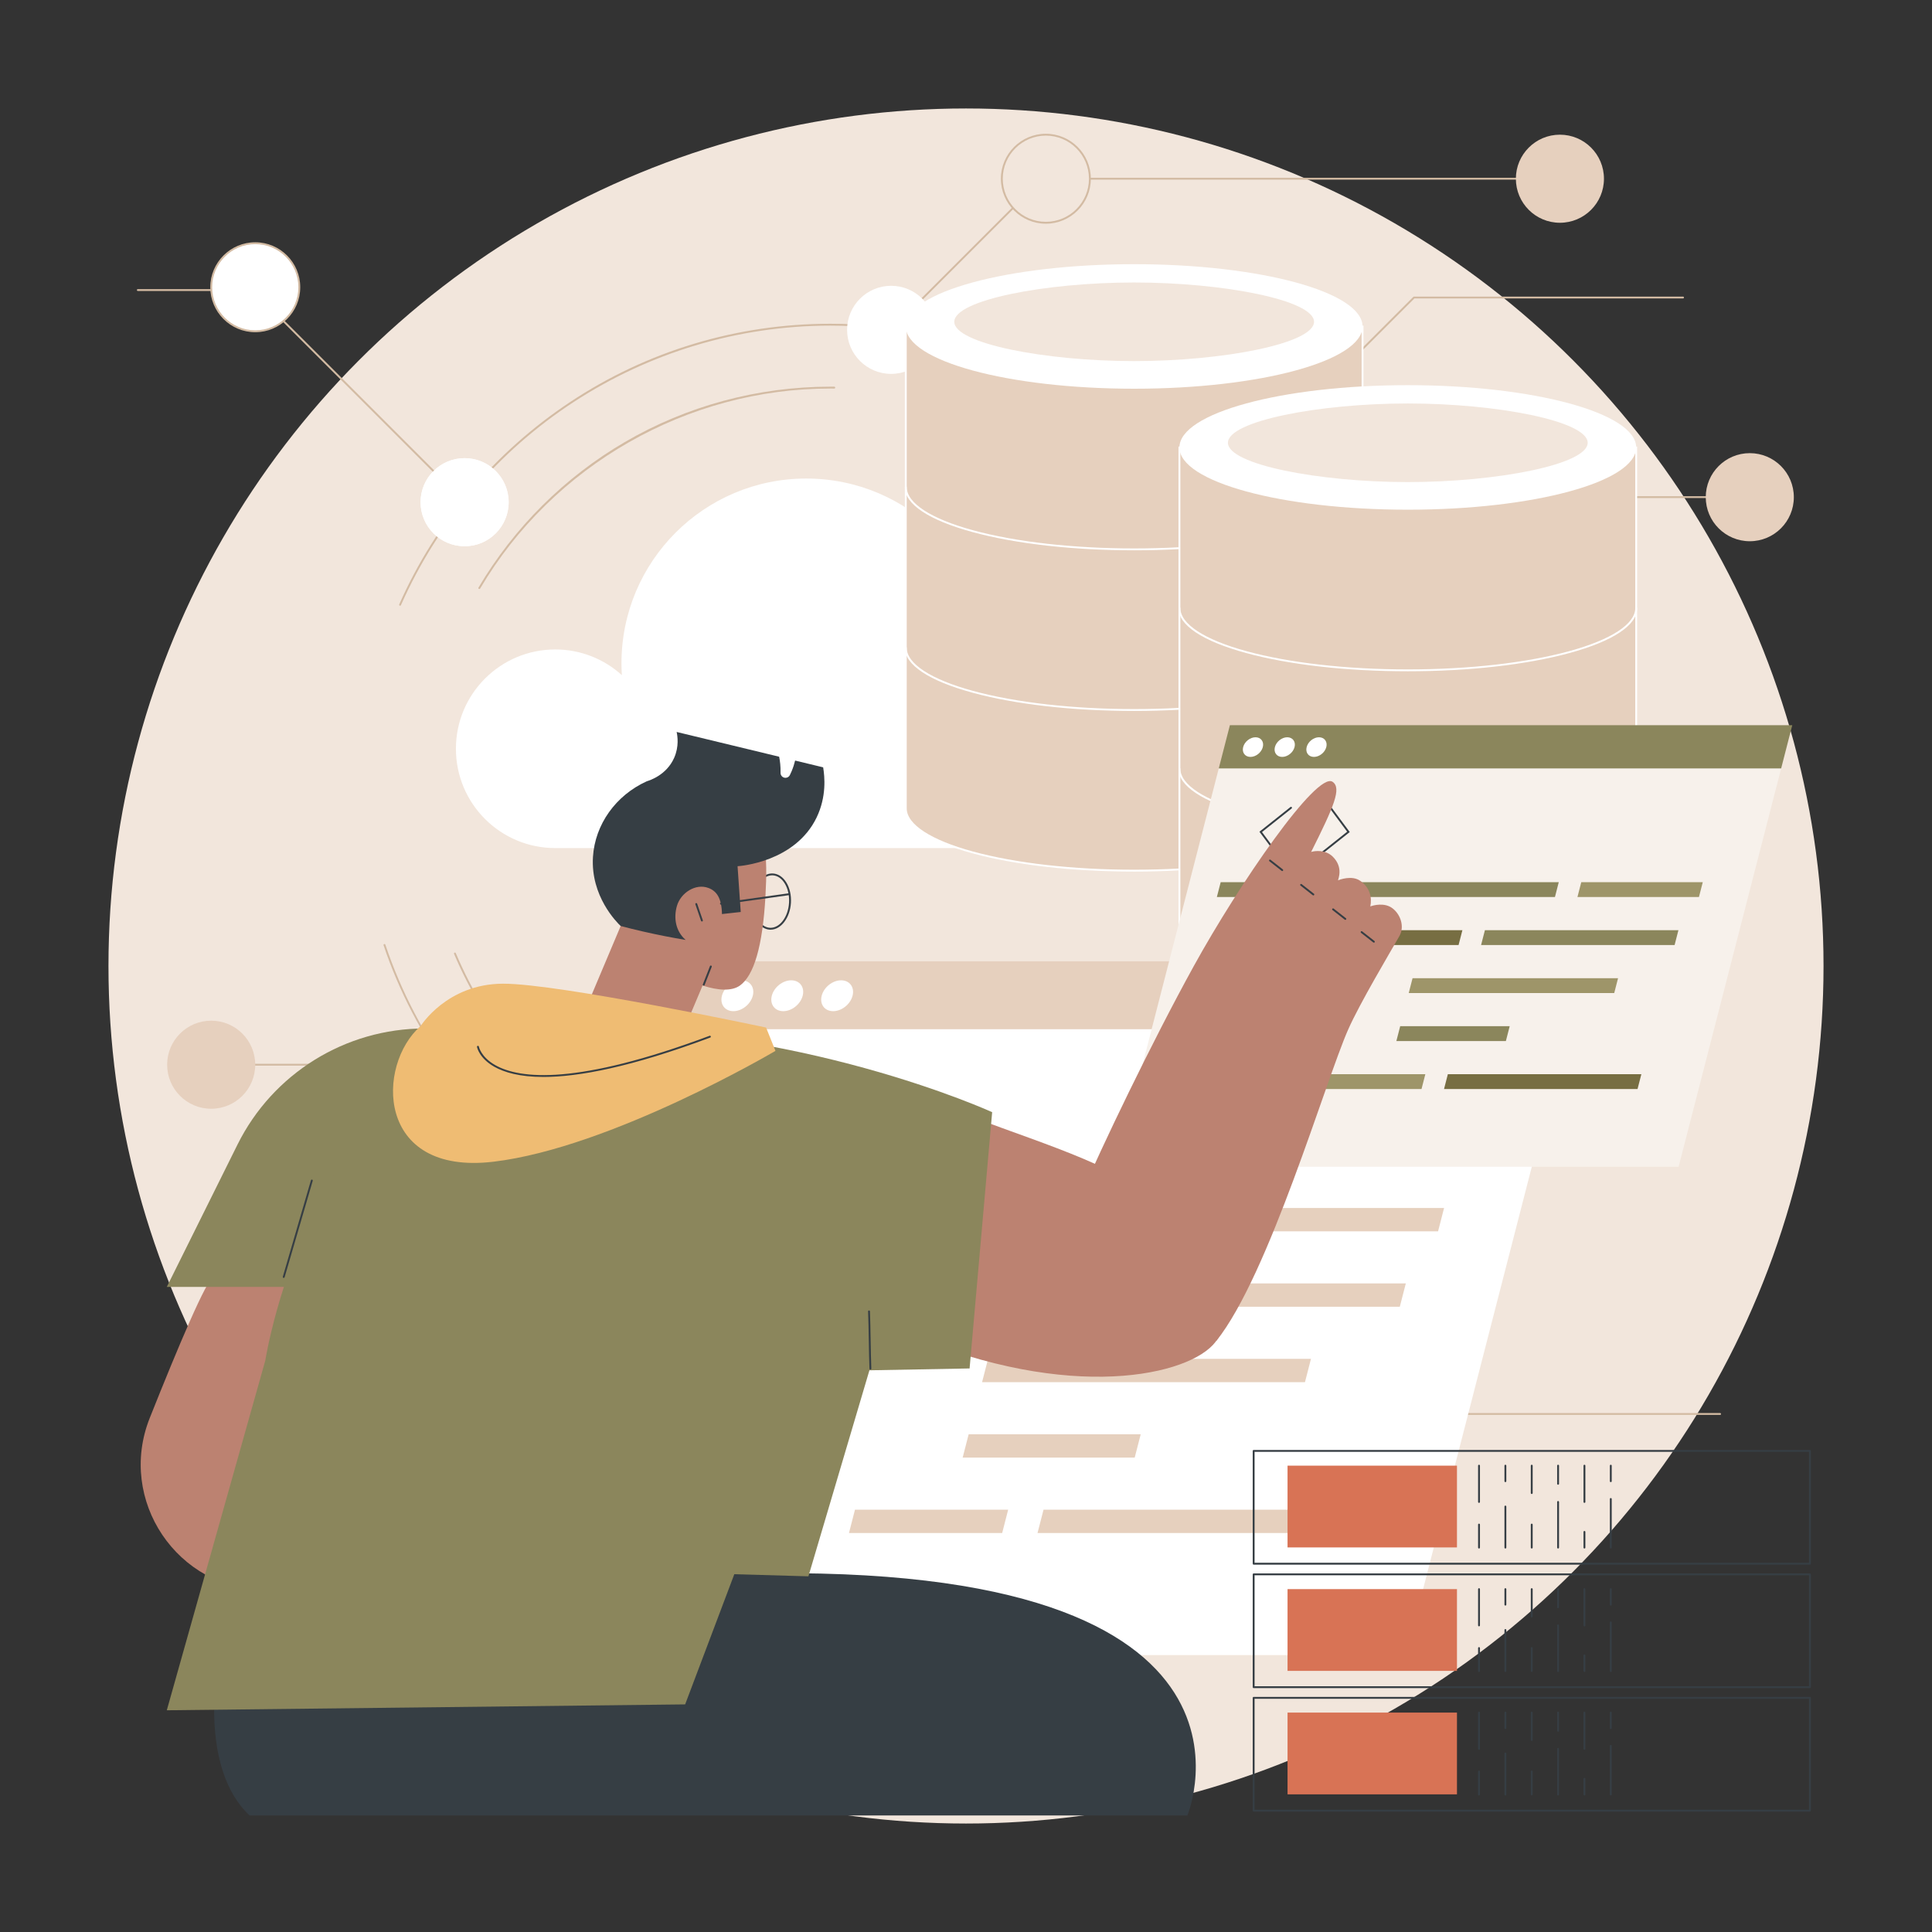<?xml version="1.0" encoding="UTF-8"?>
<svg id="Illustration" xmlns="http://www.w3.org/2000/svg" version="1.1" viewBox="0 0 2500 2500">
  <rect x="0" y="0" width="2500" height="2500" fill="#333333" stroke="none"/>
  <!-- Generator: Adobe Illustrator 29.6.1, SVG Export Plug-In . SVG Version: 2.1.1 Build 9)  -->
  <defs>
    <style>
      .st0 {
        fill: #efbc73;
      }

      .st1 {
        fill: #363e44;
      }

      .st2 {
        fill: #d87355;
      }

      .st3 {
        fill: #d3bba3;
      }

      .st4 {
        fill: #fff;
      }

      .st5 {
        fill: #f2e6dc;
      }

      .st6 {
        fill: #776e42;
      }

      .st7 {
        fill: #bc8271;
      }

      .st8 {
        fill: #9e9569;
      }

      .st9 {
        fill: #8b865c;
      }

      .st10 {
        fill: #f7f1eb;
      }

      .st11 {
        fill: #e6d0be;
      }
    </style>
  </defs>
  <g id="Big_data_analytics">
    <circle class="st5" cx="1250" cy="1250" r="1109.64"/>
    <g>
      <path class="st3" d="M1074.37,1638.36c-130.25,0-254.5-40.49-359.34-117.09-50.46-36.87-94.85-81.08-131.91-131.41-37.5-50.92-66.7-107-86.78-166.7-.22-.63.13-1.32.76-1.54.63-.21,1.32.13,1.54.76,83.2,247.35,314.57,413.54,575.73,413.54,334.86,0,607.28-272.43,607.28-607.28s-272.43-607.28-607.28-607.28c-240.23,0-458.31,141.97-555.57,361.71-.27.61-.98.9-1.6.62-.61-.27-.89-.98-.62-1.6,47.19-106.6,123.62-197.13,221.04-261.79,99.89-66.31,216.35-101.36,336.76-101.36,82.31,0,162.15,16.12,237.33,47.91,72.61,30.71,137.8,74.67,193.8,130.66,55.99,55.99,99.95,121.2,130.66,193.8,31.8,75.16,47.91,155.02,47.91,237.33s-16.12,162.15-47.91,237.33c-30.71,72.61-74.67,137.8-130.66,193.8-55.99,55.99-121.2,99.95-193.8,130.66-75.16,31.8-155.02,47.91-237.33,47.91h-.01Z"/>
      <path class="st3" d="M1074.37,1556.98c-105.87,0-208.02-31.2-295.39-90.23-85.27-57.6-151.46-137.98-191.42-232.44-.25-.62.02-1.33.64-1.59.62-.27,1.33.02,1.59.64,82.53,195.11,272.73,321.19,484.57,321.19,4.61,0,9.29-.06,13.93-.18.68,0,1.22.51,1.25,1.18.01.67-.51,1.22-1.18,1.25-4.66.12-9.37.18-13.99.18h0Z"/>
      <path class="st3" d="M620.21,762.18c-.21,0-.42-.05-.62-.17-.58-.34-.76-1.08-.42-1.66,45.93-77.74,111.41-142.87,189.39-188.36,80.35-46.87,172.27-71.65,265.83-71.65,1.72,0,3.44,0,5.17.02.67,0,1.21.56,1.2,1.22,0,.67-.52,1.21-1.22,1.2-1.71-.01-3.43-.02-5.14-.02-185.19,0-358.82,99.18-453.12,258.82-.23.39-.63.59-1.04.59h-.01Z"/>
      <path class="st3" d="M1574.09,861.72c-.51,0-.98-.32-1.15-.82-55.86-166.07-190-292.93-358.82-339.36-.64-.18-1.03-.85-.85-1.49.18-.64.85-1.02,1.49-.85,82.99,22.82,160.07,66.35,222.9,125.88,62.64,59.35,110.21,133.7,137.57,215.05.22.63-.13,1.32-.76,1.54-.13.05-.25.06-.39.06h.01Z"/>
      <circle class="st4" cx="601.21" cy="649.84" r="56.99"/>
      <path class="st3" d="M601.22,651.06c-.32,0-.62-.12-.86-.35l-274.18-274.18h-147.82c-.67,0-1.21-.55-1.21-1.21s.55-1.21,1.21-1.21h148.32c.33,0,.63.13.86.35l274.54,274.54c.47.47.47,1.24,0,1.71-.24.24-.55.35-.86.35h.01Z"/>
      <circle class="st4" cx="601.21" cy="649.84" r="56.99"/>
      <g>
        <circle class="st4" cx="330.29" cy="371.72" r="56.99"/>
        <path class="st3" d="M330.31,429.89c-32.09,0-58.2-26.11-58.2-58.2s26.11-58.2,58.2-58.2,58.2,26.11,58.2,58.2-26.11,58.2-58.2,58.2ZM330.31,315.9c-30.75,0-55.77,25.02-55.77,55.77s25.02,55.77,55.77,55.77,55.77-25.02,55.77-55.77-25.02-55.77-55.77-55.77Z"/>
      </g>
      <path class="st3" d="M627.32,1860.65h-354c-.67,0-1.21-.55-1.21-1.21s.55-1.21,1.21-1.21h353.5l248.38-248.38c.47-.47,1.24-.47,1.71,0s.47,1.24,0,1.71l-248.73,248.73c-.23.23-.53.35-.86.35h.01Z"/>
      <circle class="st4" cx="876.06" cy="1610.71" r="56.99"/>
      <circle class="st4" cx="634.33" cy="1859.44" r="56.99"/>
      <circle class="st11" cx="273.33" cy="1859.43" r="56.99"/>
      <path class="st3" d="M574.69,1378.95h-301.43c-.67,0-1.21-.55-1.21-1.21s.55-1.21,1.21-1.21h301.43c.67,0,1.21.55,1.21,1.21s-.55,1.21-1.21,1.21Z"/>
      <circle class="st11" cx="273.27" cy="1377.74" r="56.99"/>
      <circle class="st4" cx="574.75" cy="1377.88" r="56.99"/>
      <path class="st3" d="M1153.1,428.08c-.32,0-.62-.12-.86-.35-.47-.47-.47-1.24,0-1.71l195.59-195.59c.23-.23.53-.35.86-.35h669.82c.67,0,1.21.55,1.21,1.21s-.55,1.21-1.21,1.21h-669.32l-195.24,195.24c-.24.24-.55.35-.86.35h.01Z"/>
      <circle class="st4" cx="1153.12" cy="426.81" r="56.99"/>
      <g>
        <circle class="st5" cx="1353.34" cy="231.27" r="56.99"/>
        <path class="st3" d="M1353.34,289.48c-32.09,0-58.2-26.11-58.2-58.2s26.11-58.2,58.2-58.2,58.2,26.11,58.2,58.2-26.11,58.2-58.2,58.2ZM1353.34,175.49c-30.75,0-55.77,25.02-55.77,55.77s25.02,55.77,55.77,55.77,55.77-25.02,55.77-55.77-25.02-55.77-55.77-55.77Z"/>
      </g>
      <circle class="st11" cx="2018.52" cy="231.27" r="56.99"/>
      <path class="st3" d="M1621.81,594.08c-.32,0-.62-.12-.86-.35-.47-.47-.47-1.24,0-1.71l207.88-207.88c.23-.23.53-.35.86-.35h348.17c.67,0,1.21.55,1.21,1.21s-.55,1.21-1.21,1.21h-347.66l-207.53,207.53c-.24.24-.55.35-.86.35h0Z"/>
      <path class="st3" d="M1661.97,869.75c-.32,0-.62-.12-.86-.35-.47-.47-.47-1.24,0-1.71l225.3-225.3c.23-.23.53-.35.86-.35h373.82c.67,0,1.21.55,1.21,1.21s-.55,1.21-1.21,1.21h-373.32l-224.95,224.95c-.24.24-.55.35-.86.35h.01Z"/>
      <circle class="st11" cx="2264.23" cy="643.36" r="56.99"/>
      <circle class="st4" cx="1661.94" cy="868.63" r="56.99"/>
      <path class="st3" d="M2225.78,1830.9h-509.29c-.33,0-.63-.13-.86-.35l-301.14-301.14c-.47-.47-.47-1.24,0-1.71s1.24-.47,1.71,0l300.79,300.79h508.8c.67,0,1.21.55,1.21,1.21s-.55,1.21-1.21,1.21h0Z"/>
      <circle class="st4" cx="1415.28" cy="1528.64" r="56.99"/>
    </g>
    <path class="st4" d="M718.45,840.39c33.19,0,63.44,12.59,86.24,33.24-.32-5.07-.5-10.17-.5-15.32,0-132.04,107.05-239.09,239.09-239.09s239.09,107.05,239.09,239.09c0,25.65-4.05,50.35-11.53,73.5,9.71-3.82,20.28-5.93,31.35-5.93,47.37,0,85.76,38.39,85.76,85.76s-38.39,85.76-85.76,85.76h-583.73c-70.97,0-128.5-57.53-128.5-128.5s57.53-128.5,128.5-128.5v-.02Z"/>
    <g>
      <g>
        <path class="st4" d="M1599.72,1329.29s-708.43-23.51-715.13,2.47l-208.5,809.94h1143.4l208.49-809.94c6.69-25.99-428.26-2.49-428.26-2.49h0Z"/>
        <polygon class="st11" points="2050.6 1243.95 907.2 1243.95 884.6 1331.79 2028 1331.79 2050.6 1243.95"/>
        <path class="st4" d="M974.12,1288.48c-2.84,11.04-14.08,19.97-25.12,19.97s-17.67-8.95-14.83-19.97c2.84-11.04,14.08-19.97,25.12-19.97s17.68,8.95,14.83,19.97Z"/>
        <path class="st4" d="M1038.67,1288.48c-2.84,11.04-14.08,19.97-25.12,19.97s-17.67-8.95-14.83-19.97c2.84-11.04,14.08-19.97,25.12-19.97s17.67,8.95,14.83,19.97Z"/>
        <path class="st4" d="M1103.21,1288.48c-2.84,11.04-14.08,19.97-25.12,19.97s-17.67-8.95-14.83-19.97c2.84-11.04,14.08-19.97,25.12-19.97s17.67,8.95,14.83,19.97Z"/>
      </g>
      <g>
        <polygon class="st11" points="1568.06 1593.32 880.7 1593.32 888.48 1563.11 1575.83 1563.11 1568.06 1593.32"/>
        <polygon class="st11" points="1860.86 1593.32 1613.83 1593.32 1621.6 1563.11 1868.63 1563.11 1860.86 1593.32"/>
        <polygon class="st11" points="1372.15 1690.92 1173.91 1690.92 1181.7 1660.71 1379.93 1660.71 1372.15 1690.92"/>
        <polygon class="st11" points="1811.34 1690.92 1417.91 1690.92 1425.69 1660.71 1819.12 1660.71 1811.34 1690.92"/>
        <polygon class="st11" points="1296.8 1983.71 1098.57 1983.71 1106.34 1953.51 1304.57 1953.51 1296.8 1983.71"/>
        <polygon class="st11" points="1735.99 1983.71 1342.55 1983.71 1350.33 1953.51 1743.76 1953.51 1735.99 1983.71"/>
        <polygon class="st11" points="1688.63 1788.52 1270.8 1788.52 1278.57 1758.31 1696.4 1758.31 1688.63 1788.52"/>
        <polygon class="st11" points="1468.31 1886.12 1245.68 1886.12 1253.46 1855.91 1476.09 1855.91 1468.31 1886.12"/>
      </g>
      <g>
        <path class="st1" d="M1006.27,1511.11c-.38,0-.74-.17-.97-.49l-37.11-49.98.92-.73,61.65-49.03c.52-.42,1.29-.33,1.7.19s.33,1.29-.19,1.7l-60.73,48.3,35.71,48.1c.4.53.29,1.3-.25,1.7-.22.16-.47.24-.73.24h0Z"/>
        <path class="st1" d="M1086.59,1511.11c-.35,0-.72-.16-.95-.46-.41-.52-.33-1.29.19-1.7l60.73-48.3-35.71-48.08c-.4-.53-.29-1.3.25-1.7.53-.4,1.3-.29,1.7.25l37.11,49.98-.92.73-61.65,49.03c-.22.18-.49.27-.75.27h0Z"/>
        <path class="st1" d="M1026.22,1508.09c-.24,0-.49-.07-.7-.23-.55-.39-.67-1.15-.28-1.7l66.09-92.37c.39-.55,1.15-.67,1.7-.28.55.39.67,1.15.28,1.7l-66.09,92.37c-.24.33-.61.51-.98.51h-.01Z"/>
      </g>
    </g>
    <g>
      <g>
        <path class="st11" d="M1172.08,422.55v623.5c0,44.51,132.31,80.59,295.52,80.59s295.52-36.08,295.52-80.59V422.55h-591.04.01Z"/>
        <path class="st4" d="M1467.6,1127.84c-79.05,0-153.36-8.39-209.28-23.65-56.39-15.38-87.45-36.03-87.45-58.15V421.34h593.47v624.71c0,22.12-31.06,42.77-87.45,58.15-55.92,15.24-130.25,23.65-209.28,23.65h-.01ZM1173.3,423.76v622.28c0,20.63,31.23,40.97,85.67,55.81,55.71,15.2,129.81,23.56,208.65,23.56s152.92-8.37,208.65-23.56c54.44-14.84,85.67-35.18,85.67-55.81V423.76h-588.63Z"/>
        <ellipse class="st4" cx="1467.6" cy="422.43" rx="295.52" ry="80.57"/>
        <path class="st5" d="M1700.36,416.4c0,28.09-117.54,50.86-232.76,50.86s-232.76-22.77-232.76-50.86,117.54-50.86,232.76-50.86,232.76,22.77,232.76,50.86h0Z"/>
        <path class="st4" d="M1467.6,712.1c-79.05,0-153.36-8.39-209.28-23.65-56.39-15.38-87.45-36.03-87.45-58.15,0-.67.55-1.21,1.21-1.21s1.21.55,1.21,1.21c0,20.63,31.23,40.97,85.67,55.81,55.71,15.2,129.81,23.56,208.65,23.56s152.92-8.37,208.65-23.56c54.44-14.84,85.67-35.18,85.67-55.81,0-.67.55-1.21,1.21-1.21s1.21.55,1.21,1.21c0,22.12-31.06,42.77-87.45,58.15-55.92,15.24-130.25,23.65-209.28,23.65h-.02Z"/>
        <path class="st4" d="M1467.6,919.97c-79.05,0-153.36-8.39-209.28-23.65-56.39-15.38-87.45-36.03-87.45-58.15,0-.67.55-1.21,1.21-1.21s1.21.55,1.21,1.21c0,20.63,31.23,40.97,85.67,55.81,55.71,15.2,129.81,23.56,208.65,23.56s152.92-8.37,208.65-23.56c54.44-14.84,85.67-35.18,85.67-55.81,0-.67.55-1.21,1.21-1.21s1.21.55,1.21,1.21c0,22.12-31.06,42.77-87.45,58.15-55.92,15.24-130.25,23.65-209.28,23.65h-.02Z"/>
      </g>
      <g>
        <path class="st11" d="M1526.18,579.1v623.5c0,44.51,132.31,80.59,295.52,80.59s295.52-36.08,295.52-80.59v-623.5h-591.04.01Z"/>
        <path class="st4" d="M1821.7,1284.39c-79.05,0-153.36-8.39-209.28-23.65-56.39-15.38-87.45-36.03-87.45-58.15v-624.71h593.47v624.71c0,22.12-31.06,42.77-87.45,58.15-55.92,15.24-130.25,23.65-209.28,23.65h-.01ZM1527.4,580.31v622.28c0,20.62,31.23,40.97,85.67,55.81,55.71,15.2,129.81,23.56,208.65,23.56s152.92-8.37,208.65-23.56c54.44-14.84,85.67-35.18,85.67-55.81v-622.28h-588.63Z"/>
        <ellipse class="st4" cx="1821.7" cy="578.98" rx="295.52" ry="80.57"/>
        <path class="st5" d="M2054.46,572.95c0,28.09-117.54,50.86-232.76,50.86s-232.76-22.77-232.76-50.86,117.54-50.86,232.76-50.86,232.76,22.77,232.76,50.86h0Z"/>
        <path class="st4" d="M1821.7,868.64c-79.05,0-153.36-8.39-209.28-23.65-56.39-15.38-87.45-36.03-87.45-58.15,0-.67.55-1.21,1.21-1.21s1.21.55,1.21,1.21c0,20.62,31.23,40.97,85.67,55.81,55.71,15.2,129.81,23.56,208.65,23.56s152.94-8.37,208.65-23.56c54.44-14.84,85.67-35.18,85.67-55.81,0-.67.55-1.21,1.21-1.21s1.21.55,1.21,1.21c0,22.12-31.06,42.77-87.45,58.15-55.92,15.24-130.25,23.65-209.28,23.65h-.02Z"/>
        <path class="st4" d="M1821.7,1076.51c-79.05,0-153.36-8.39-209.28-23.65-56.39-15.38-87.45-36.03-87.45-58.15,0-.67.55-1.21,1.21-1.21s1.21.55,1.21,1.21c0,20.62,31.23,40.97,85.67,55.81,55.71,15.2,129.81,23.56,208.65,23.56s152.94-8.37,208.65-23.56c54.44-14.84,85.67-35.18,85.67-55.81,0-.67.55-1.21,1.21-1.21s1.21.55,1.21,1.21c0,22.12-31.06,42.77-87.45,58.15-55.92,15.24-130.25,23.65-209.28,23.65h-.02Z"/>
      </g>
    </g>
    <g>
      <g>
        <path class="st10" d="M2032.24,992.71s-450.89-14.96-455.15,1.58l-132.7,515.49h727.73l132.7-515.49c4.26-16.54-272.57-1.59-272.57-1.59h-.01Z"/>
        <polygon class="st9" points="2319.19 938.39 1591.48 938.39 1577.08 994.3 2304.81 994.3 2319.19 938.39"/>
        <path class="st4" d="M1634.07,966.73c-1.81,7.02-8.96,12.71-15.98,12.71s-11.25-5.69-9.45-12.71c1.81-7.02,8.96-12.71,15.98-12.71s11.25,5.69,9.45,12.71h0Z"/>
        <path class="st4" d="M1675.14,966.73c-1.81,7.02-8.96,12.71-15.98,12.71s-11.25-5.69-9.45-12.71,8.96-12.71,15.98-12.71,11.25,5.69,9.45,12.71h0Z"/>
        <path class="st4" d="M1716.23,966.73c-1.81,7.02-8.96,12.71-15.98,12.71s-11.25-5.69-9.45-12.71,8.96-12.71,15.98-12.71,11.25,5.69,9.45,12.71h0Z"/>
      </g>
      <g>
        <polygon class="st9" points="2012.09 1160.76 1574.61 1160.76 1579.56 1141.53 2017.03 1141.53 2012.09 1160.76"/>
        <polygon class="st8" points="2198.43 1160.76 2041.21 1160.76 2046.16 1141.53 2203.38 1141.53 2198.43 1160.76"/>
        <polygon class="st6" points="1887.39 1222.87 1761.23 1222.87 1766.18 1203.65 1892.34 1203.65 1887.39 1222.87"/>
        <polygon class="st9" points="2166.93 1222.87 1916.52 1222.87 1921.47 1203.65 2171.87 1203.65 2166.93 1222.87"/>
        <polygon class="st8" points="1839.43 1409.23 1713.27 1409.23 1718.22 1390 1844.38 1390 1839.43 1409.23"/>
        <polygon class="st6" points="2118.96 1409.23 1868.56 1409.23 1873.51 1390 2123.91 1390 2118.96 1409.23"/>
        <polygon class="st8" points="2088.81 1284.99 1822.89 1284.99 1827.84 1265.77 2093.76 1265.77 2088.81 1284.99"/>
        <polygon class="st9" points="1948.6 1347.1 1806.9 1347.1 1811.85 1327.88 1953.55 1327.88 1948.6 1347.1"/>
      </g>
      <g>
        <path class="st1" d="M1654.53,1108.88c-.38,0-.74-.17-.97-.49l-23.88-32.15,40.15-31.94c.52-.41,1.29-.33,1.7.19s.33,1.29-.19,1.7l-38.32,30.48,22.47,30.27c.4.53.29,1.3-.25,1.7-.22.16-.47.24-.73.24h.02Z"/>
        <path class="st1" d="M1705.64,1108.88c-.35,0-.72-.16-.95-.46-.41-.52-.33-1.29.19-1.7l38.32-30.48-22.47-30.27c-.4-.53-.29-1.3.25-1.7.55-.4,1.3-.29,1.7.25l23.88,32.15-40.17,31.94c-.22.18-.49.27-.75.27h-.01Z"/>
        <path class="st1" d="M1667.22,1106.95c-.24,0-.49-.07-.7-.23-.55-.39-.67-1.15-.28-1.7l42.07-58.79c.39-.55,1.14-.67,1.7-.28.55.39.67,1.15.28,1.7l-42.07,58.79c-.24.33-.61.51-.98.51h-.01Z"/>
      </g>
    </g>
    <g>
      <g>
        <path class="st1" d="M997.11,1203.01c-.33,0-.67,0-.99-.02-13.96-.78-24.4-17.73-23.28-37.78.53-9.63,3.63-18.55,8.7-25.13,5.18-6.71,11.8-10.22,18.65-9.81,6.85.39,13.04,4.58,17.44,11.82,4.31,7.11,6.38,16.31,5.85,25.94-1.09,19.57-12.81,34.97-26.35,34.97ZM999.17,1132.66c-5.72,0-11.27,3.13-15.72,8.9-4.78,6.2-7.69,14.64-8.2,23.78-1.04,18.71,8.37,34.51,20.99,35.22.29.01.58.02.87.02,12.26,0,22.9-14.41,23.91-32.68.51-9.14-1.44-17.86-5.49-24.56-3.97-6.54-9.47-10.33-15.5-10.66-.29-.01-.58-.02-.87-.02Z"/>
        <path class="st7" d="M990.48,1159.91c3.12-54.81.1-87.04-22.31-111.92-30.12-33.43-79.47-28.85-84.61-28.29-3.29.35-50.28,2.6-74.98,42.98-24.4,39.87-26.83,91.28-3.67,131.41l-40.15,95.15c-12.89,30.55,1.42,65.77,31.97,78.66l6.92,2.92c30.55,12.89,65.77-1.42,78.66-31.97l26.83-63.57c20.06,6.56,37.76,7.41,48.05.18,18.42-12.94,29.64-51.01,33.3-115.56h.01Z"/>
        <path class="st1" d="M1065.15,992.92c-12.09-2.92-24.18-5.85-36.27-8.76-1.04,4.34-2.49,8.96-4.5,13.75-.74,1.75-1.52,3.43-2.3,5.04-1.32,2.67-4.33,4.06-7.23,3.35s-4.91-3.36-4.83-6.34v-.42c.18-7.71-.64-14.56-1.81-20.35-44.22-10.68-88.42-21.36-132.64-32.04,1.1,5.08,3.36,18.72-3.25,33.57-9.96,22.39-31.93,29.23-35.31,30.22-40.12,18.11-67.12,55.85-69.72,97.95-3.13,50.72,30.62,84.34,35.81,89.35,9.4,2.47,19.08,4.88,29.01,7.14,19.04,4.37,37.44,7.94,55.09,10.88-13.17-11.5-15.66-28.8-11.25-44.05,4.83-16.7,24.06-29.52,40.84-23.16,10.66,4.04,17,13.18,17.43,33.74,7.57-.69,16.71-1.99,24.28-2.68-1.37-19.74-2.74-39.49-4.11-59.23,3.1-.17,74.51-5.36,102.32-63.09,12.93-26.85,10.48-52.7,8.44-64.86v-.02Z"/>
        <path class="st1" d="M932.9,1170.58c-.59,0-1.12-.44-1.2-1.04-.1-.67.36-1.27,1.03-1.37l87.97-12.27c.65-.1,1.27.36,1.37,1.03.1.67-.36,1.27-1.03,1.37l-87.97,12.27h-.17Z"/>
        <path class="st1" d="M910.62,1275.36c-.15,0-.29-.02-.44-.08-.62-.24-.93-.95-.69-1.58l9.2-23.53c.24-.62.95-.93,1.58-.69.62.24.93.95.69,1.58l-9.2,23.53c-.18.47-.64.78-1.13.78h-.01Z"/>
        <path class="st1" d="M908.27,1192.38c-.5,0-.97-.3-1.14-.8-1.42-4-2.64-7.63-3.93-11.47-1.06-3.13-2.13-6.35-3.38-9.94-.22-.63.11-1.32.75-1.54.63-.22,1.32.11,1.54.75,1.25,3.6,2.34,6.84,3.4,9.97,1.29,3.83,2.5,7.45,3.92,11.44.22.63-.11,1.32-.74,1.55-.13.05-.27.07-.4.07v-.02Z"/>
      </g>
      <path class="st1" d="M281.96,2153s-25.69,133.61,40.92,196.17h1213.6s142.4-340-603.58-311.8l-650.94,115.62h0Z"/>
      <g>
        <g>
          <path class="st7" d="M276.37,1652.39c-8.57,1.84-45.53,89.39-82.6,182.5-42.4,106.49,35.64,222.3,150.26,223.12l37.92.27,156.51-431.52-262.09,25.62h0Z"/>
          <path class="st9" d="M402.93,1665.25h-187.09l91.48-184.16c45.72-92.05,139.62-150.26,242.4-150.26h285.63l-432.41,334.42h-.01Z"/>
        </g>
        <g>
          <path class="st7" d="M1218.58,1430.04c105.7,42.77,202.84,67.35,271.15,116.72,84.59,61.12,118.3,152.63,79.81,193.57-40.37,42.93-200.56,74.28-414.64-22.73,4.97-87.57,10.99-199.89,63.69-287.57h-.01Z"/>
          <path class="st7" d="M1398.96,1546.15c25.81-60.54,90.54-195.79,145.87-296.19,58.1-105.43,159.23-252.66,179.64-238.24,11.63,8.21,1.99,31.14-27.86,90.71,4.52-1.5,18.42-3.33,27.95,6.05,14.12,13.89,6.95,29.03,6.84,30.65,1.49-.63,17.75-7.02,28.77.68,12.41,8.67,15.41,21.45,13.01,33.1,3.75-1.46,18.13-5.43,28.5,2.28,10.67,7.93,16.06,23.95,9.18,35.99-12.61,22.1-51.33,87.06-66.32,120.98-29.51,66.74-102.47,317.79-170.61,402.97-50.05-80.05-124.91-108.9-174.96-188.97h-.01Z"/>
          <path class="st1" d="M1659.21,1127.14c-.27,0-.52-.08-.75-.25l-15.86-12.44c-.52-.41-.62-1.18-.21-1.7.41-.53,1.18-.62,1.7-.21l15.86,12.44c.52.41.62,1.18.21,1.7-.24.3-.59.46-.96.46h.01Z"/>
          <path class="st1" d="M1699.49,1158.67c-.27,0-.52-.08-.75-.25l-15.86-12.44c-.52-.41-.62-1.18-.21-1.7s1.18-.62,1.7-.21l15.86,12.44c.52.41.62,1.18.21,1.7-.24.3-.59.46-.96.46h.01Z"/>
          <path class="st1" d="M1740.86,1190.31c-.27,0-.52-.08-.75-.25l-15.86-12.44c-.52-.41-.62-1.18-.21-1.7.41-.53,1.18-.62,1.7-.21l15.86,12.44c.52.41.62,1.18.21,1.7-.24.3-.59.46-.96.46h.01Z"/>
          <path class="st1" d="M1777.79,1219.79c-.27,0-.52-.08-.75-.25l-15.86-12.44c-.52-.41-.62-1.18-.21-1.7s1.18-.62,1.7-.21l15.86,12.44c.52.41.62,1.18.21,1.7-.24.3-.59.46-.96.46h.01Z"/>
        </g>
        <g>
          <path class="st9" d="M726.41,1330.83c305-7.22,557.44,108.31,557.44,108.31l-29.2,331.63-129.62,2.4-78.94,266.59-95.9-2.74-63.62,168.47-670.74,7.6,127.44-452.49s65.91-422.27,383.12-429.78h.01Z"/>
          <path class="st1" d="M1126.31,1772.26c-.64,0-1.19-.51-1.21-1.16-.45-10.84-.68-24.18-.9-37.07-.22-12.89-.45-26.21-.9-37.02-.02-.67.5-1.24,1.16-1.26.65-.01,1.24.5,1.26,1.16.45,10.84.68,24.18.9,37.07.22,12.89.45,26.21.9,37.02.02.67-.5,1.24-1.16,1.26h-.05Z"/>
          <path class="st1" d="M367.13,1653.61c-.11,0-.23-.01-.34-.05-.64-.18-1.01-.86-.82-1.5l36.38-124.78c.18-.64.85-1.02,1.5-.82.64.18,1.01.86.82,1.5l-36.38,124.78c-.16.53-.64.87-1.16.87h0Z"/>
        </g>
        <g>
          <path class="st0" d="M544.32,1327.72s33.75-54.62,106.56-54.83c72.81-.21,340.43,56.74,340.43,56.74l12.14,30.2s-212.47,125.4-365.1,143.45c-152.63,18.06-151.48-125.65-94.05-175.58h.01Z"/>
          <path class="st1" d="M703.31,1393.56c-30.74,0-50.83-5.85-63.93-13.33-19.38-11.06-22.02-24.93-22.13-25.52-.12-.65.33-1.29.98-1.41.67-.12,1.29.33,1.41.98.02.13,2.64,13.45,21.1,23.93,31.94,18.13,106,26.27,277.45-37.9.63-.23,1.32.08,1.56.72.23.63-.08,1.32-.72,1.56-102.6,38.39-170.63,50.97-215.72,50.97h0Z"/>
        </g>
      </g>
    </g>
    <g>
      <g>
        <path class="st1" d="M2342.05,2024.65h-719.83c-.67,0-1.21-.55-1.21-1.21v-145.99c0-.67.55-1.21,1.21-1.21h719.83c.67,0,1.21.55,1.21,1.21v145.99c0,.67-.55,1.21-1.21,1.21ZM1623.43,2022.22h717.41v-143.56h-717.41v143.56h0Z"/>
        <rect class="st2" x="1666.07" y="1896.55" width="219.24" height="105.81"/>
        <path class="st1" d="M1913.85,2003.78c-.67,0-1.21-.55-1.21-1.21v-29.76c0-.67.55-1.21,1.21-1.21s1.21.55,1.21,1.21v29.76c0,.67-.55,1.21-1.21,1.21Z"/>
        <path class="st1" d="M1913.85,1944.72c-.67,0-1.21-.55-1.21-1.21v-46.94c0-.67.55-1.21,1.21-1.21s1.21.55,1.21,1.21v46.94c0,.67-.55,1.21-1.21,1.21Z"/>
        <path class="st1" d="M1947.96,2003.78c-.67,0-1.21-.55-1.21-1.21v-53.11c0-.67.55-1.21,1.21-1.21s1.21.55,1.21,1.21v53.11c0,.67-.55,1.21-1.21,1.21Z"/>
        <path class="st1" d="M1947.96,1917.86c-.67,0-1.21-.55-1.21-1.21v-20.08c0-.67.55-1.21,1.21-1.21s1.21.55,1.21,1.21v20.08c0,.67-.55,1.21-1.21,1.21Z"/>
        <path class="st1" d="M1982.06,2003.78c-.67,0-1.21-.55-1.21-1.21v-29.76c0-.67.55-1.21,1.21-1.21s1.21.55,1.21,1.21v29.76c0,.67-.55,1.21-1.21,1.21Z"/>
        <path class="st1" d="M1982.06,1933.23c-.67,0-1.21-.55-1.21-1.21v-35.46c0-.67.55-1.21,1.21-1.21s1.21.55,1.21,1.21v35.46c0,.67-.55,1.21-1.21,1.21Z"/>
        <path class="st1" d="M2016.16,2003.78c-.67,0-1.21-.55-1.21-1.21v-59.06c0-.67.55-1.21,1.21-1.21s1.21.55,1.21,1.21v59.06c0,.67-.55,1.21-1.21,1.21Z"/>
        <path class="st1" d="M2016.16,1921.24c-.67,0-1.21-.55-1.21-1.21v-23.48c0-.67.55-1.21,1.21-1.21s1.21.55,1.21,1.21v23.48c0,.67-.55,1.21-1.21,1.21Z"/>
        <path class="st1" d="M2050.26,2003.78c-.67,0-1.21-.55-1.21-1.21v-20.31c0-.67.55-1.21,1.21-1.21s1.21.55,1.21,1.21v20.31c0,.67-.55,1.21-1.21,1.21Z"/>
        <path class="st1" d="M2050.26,1944.72c-.67,0-1.21-.55-1.21-1.21v-46.94c0-.67.55-1.21,1.21-1.21s1.21.55,1.21,1.21v46.94c0,.67-.55,1.21-1.21,1.21Z"/>
        <path class="st1" d="M2084.36,2003.78c-.67,0-1.21-.55-1.21-1.21v-62.9c0-.67.55-1.21,1.21-1.21s1.21.55,1.21,1.21v62.9c0,.67-.55,1.21-1.21,1.21Z"/>
        <path class="st1" d="M2084.36,1917.86c-.67,0-1.21-.55-1.21-1.21v-20.08c0-.67.55-1.21,1.21-1.21s1.21.55,1.21,1.21v20.08c0,.67-.55,1.21-1.21,1.21Z"/>
      </g>
      <g>
        <path class="st1" d="M2342.05,2184.41h-719.83c-.67,0-1.21-.55-1.21-1.21v-145.99c0-.67.55-1.21,1.21-1.21h719.83c.67,0,1.21.55,1.21,1.21v145.99c0,.67-.55,1.21-1.21,1.21ZM1623.43,2181.99h717.41v-143.56h-717.41v143.56h0Z"/>
        <rect class="st2" x="1666.07" y="2056.31" width="219.24" height="105.81"/>
        <path class="st1" d="M1913.85,2163.54c-.67,0-1.21-.55-1.21-1.21v-29.76c0-.67.55-1.21,1.21-1.21s1.21.55,1.21,1.21v29.76c0,.67-.55,1.21-1.21,1.21Z"/>
        <path class="st1" d="M1913.85,2104.48c-.67,0-1.21-.55-1.21-1.21v-46.94c0-.67.55-1.21,1.21-1.21s1.21.55,1.21,1.21v46.94c0,.67-.55,1.21-1.21,1.21Z"/>
        <path class="st1" d="M1947.96,2163.54c-.67,0-1.21-.55-1.21-1.21v-53.11c0-.67.55-1.21,1.21-1.21s1.21.55,1.21,1.21v53.11c0,.67-.55,1.21-1.21,1.21Z"/>
        <path class="st1" d="M1947.96,2077.62c-.67,0-1.21-.55-1.21-1.21v-20.08c0-.67.55-1.21,1.21-1.21s1.21.55,1.21,1.21v20.08c0,.67-.55,1.21-1.21,1.21Z"/>
        <path class="st1" d="M1982.06,2163.54c-.67,0-1.21-.55-1.21-1.21v-29.76c0-.67.55-1.21,1.21-1.21s1.21.55,1.21,1.21v29.76c0,.67-.55,1.21-1.21,1.21Z"/>
        <path class="st1" d="M1982.06,2093c-.67,0-1.21-.55-1.21-1.21v-35.46c0-.67.55-1.21,1.21-1.21s1.21.55,1.21,1.21v35.46c0,.67-.55,1.21-1.21,1.21Z"/>
        <path class="st1" d="M2016.16,2163.54c-.67,0-1.21-.55-1.21-1.21v-59.06c0-.67.55-1.21,1.21-1.21s1.21.55,1.21,1.21v59.06c0,.67-.55,1.21-1.21,1.21Z"/>
        <path class="st1" d="M2016.16,2081c-.67,0-1.21-.55-1.21-1.21v-23.48c0-.67.55-1.21,1.21-1.21s1.21.55,1.21,1.21v23.48c0,.67-.55,1.21-1.21,1.21Z"/>
        <path class="st1" d="M2050.26,2163.54c-.67,0-1.21-.55-1.21-1.21v-20.31c0-.67.55-1.21,1.21-1.21s1.21.55,1.21,1.21v20.31c0,.67-.55,1.21-1.21,1.21Z"/>
        <path class="st1" d="M2050.26,2104.48c-.67,0-1.21-.55-1.21-1.21v-46.94c0-.67.55-1.21,1.21-1.21s1.21.55,1.21,1.21v46.94c0,.67-.55,1.21-1.21,1.21Z"/>
        <path class="st1" d="M2084.36,2163.54c-.67,0-1.21-.55-1.21-1.21v-62.92c0-.67.55-1.21,1.21-1.21s1.21.55,1.21,1.21v62.92c0,.67-.55,1.21-1.21,1.21Z"/>
        <path class="st1" d="M2084.36,2077.62c-.67,0-1.21-.55-1.21-1.21v-20.08c0-.67.55-1.21,1.21-1.21s1.21.55,1.21,1.21v20.08c0,.67-.55,1.21-1.21,1.21Z"/>
      </g>
      <g>
        <path class="st1" d="M2342.05,2344.18h-719.83c-.67,0-1.21-.55-1.21-1.21v-145.99c0-.67.55-1.21,1.21-1.21h719.83c.67,0,1.21.55,1.21,1.21v145.99c0,.67-.55,1.21-1.21,1.21ZM1623.43,2341.75h717.41v-143.56h-717.41v143.56h0Z"/>
        <rect class="st2" x="1666.07" y="2216.08" width="219.24" height="105.8"/>
        <path class="st1" d="M1913.85,2323.31c-.67,0-1.21-.55-1.21-1.21v-29.76c0-.67.55-1.21,1.21-1.21s1.21.55,1.21,1.21v29.76c0,.67-.55,1.21-1.21,1.21Z"/>
        <path class="st1" d="M1913.85,2264.25c-.67,0-1.21-.55-1.21-1.21v-46.94c0-.67.55-1.21,1.21-1.21s1.21.55,1.21,1.21v46.94c0,.67-.55,1.21-1.21,1.21Z"/>
        <path class="st1" d="M1947.96,2323.31c-.67,0-1.21-.55-1.21-1.21v-53.11c0-.67.55-1.21,1.21-1.21s1.21.55,1.21,1.21v53.11c0,.67-.55,1.21-1.21,1.21Z"/>
        <path class="st1" d="M1947.96,2237.38c-.67,0-1.21-.55-1.21-1.21v-20.08c0-.67.55-1.21,1.21-1.21s1.21.55,1.21,1.21v20.08c0,.67-.55,1.21-1.21,1.21Z"/>
        <path class="st1" d="M1982.06,2323.31c-.67,0-1.21-.55-1.21-1.21v-29.76c0-.67.55-1.21,1.21-1.21s1.21.55,1.21,1.21v29.76c0,.67-.55,1.21-1.21,1.21Z"/>
        <path class="st1" d="M1982.06,2252.76c-.67,0-1.21-.55-1.21-1.21v-35.46c0-.67.55-1.21,1.21-1.21s1.21.55,1.21,1.21v35.46c0,.67-.55,1.21-1.21,1.21Z"/>
        <path class="st1" d="M2016.16,2323.31c-.67,0-1.21-.55-1.21-1.21v-59.06c0-.67.55-1.21,1.21-1.21s1.21.55,1.21,1.21v59.06c0,.67-.55,1.21-1.21,1.21Z"/>
        <path class="st1" d="M2016.16,2240.77c-.67,0-1.21-.55-1.21-1.21v-23.48c0-.67.55-1.21,1.21-1.21s1.21.55,1.21,1.21v23.48c0,.67-.55,1.21-1.21,1.21Z"/>
        <path class="st1" d="M2050.26,2323.31c-.67,0-1.21-.55-1.21-1.21v-20.31c0-.67.55-1.21,1.21-1.21s1.21.55,1.21,1.21v20.31c0,.67-.55,1.21-1.21,1.21Z"/>
        <path class="st1" d="M2050.26,2264.25c-.67,0-1.21-.55-1.21-1.21v-46.94c0-.67.55-1.21,1.21-1.21s1.21.55,1.21,1.21v46.94c0,.67-.55,1.21-1.21,1.21Z"/>
        <path class="st1" d="M2084.36,2323.31c-.67,0-1.21-.55-1.21-1.21v-62.92c0-.67.55-1.21,1.21-1.21s1.21.55,1.21,1.21v62.92c0,.67-.55,1.21-1.21,1.21Z"/>
        <path class="st1" d="M2084.36,2237.38c-.67,0-1.21-.55-1.21-1.21v-20.08c0-.67.55-1.21,1.21-1.21s1.21.55,1.21,1.21v20.08c0,.67-.55,1.21-1.21,1.21Z"/>
      </g>
    </g>
  </g>
</svg>